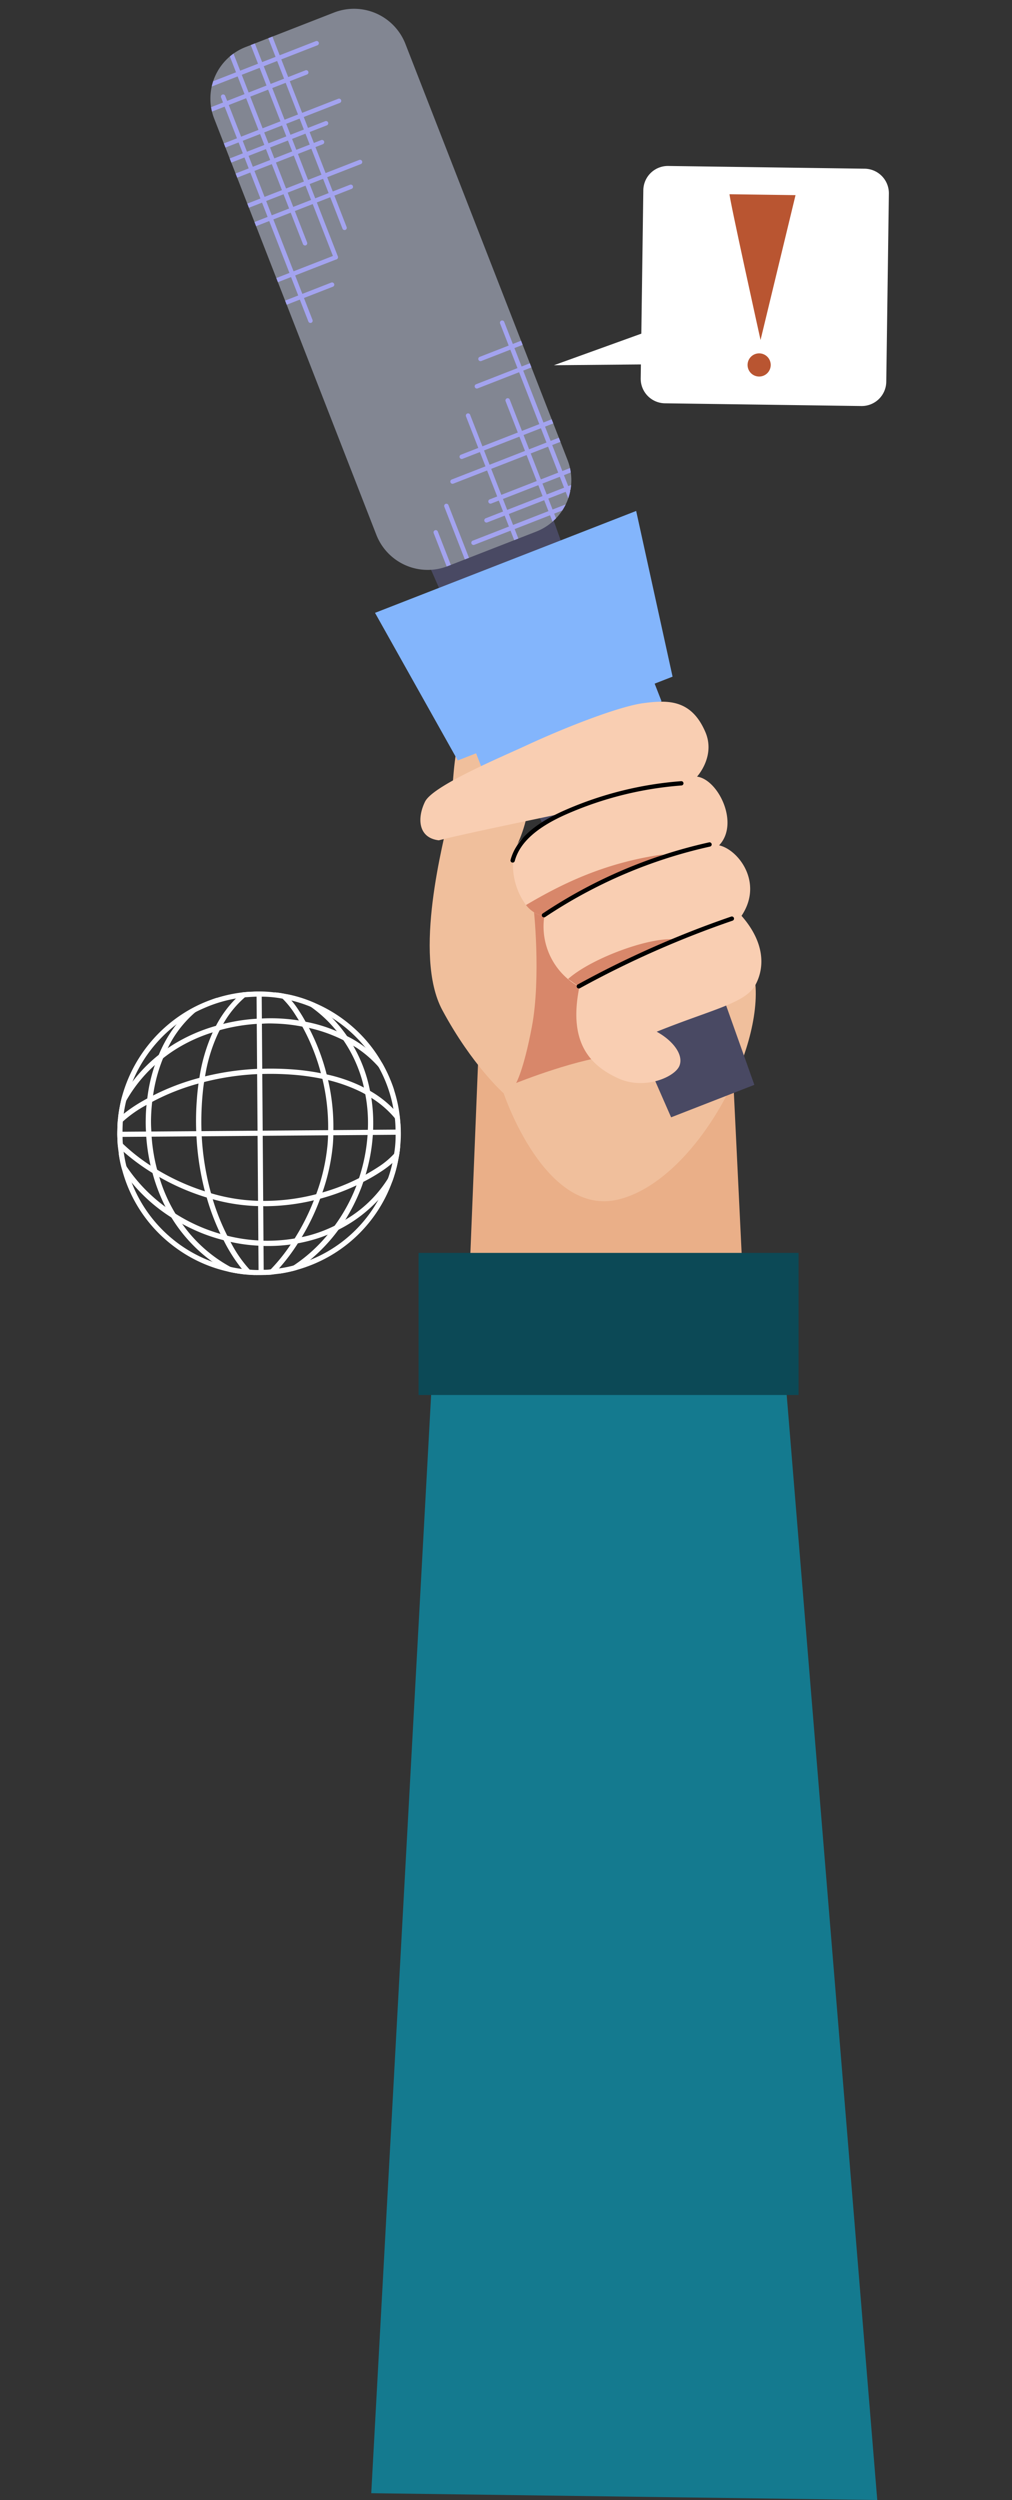 <svg xmlns="http://www.w3.org/2000/svg" xmlns:xlink="http://www.w3.org/1999/xlink" width="190" height="469" viewBox="0 0 190 469">
  <rect x="0" y="0" width="190" height="469" fill="#333333" stroke="none"/>
  <defs>
    <clipPath id="clip-path">
      <rect id="Rectángulo_403192" data-name="Rectángulo 403192" width="149.668" height="468.733" fill="none"/>
    </clipPath>
    <clipPath id="clip-path-2">
      <path id="Trazado_899425" data-name="Trazado 899425" d="M51.665,2.3,35,8.8A10.354,10.354,0,0,0,29.129,22.17L59.593,100.3a10.354,10.354,0,0,0,13.37,5.869l16.667-6.5A10.355,10.355,0,0,0,95.5,86.3L65.035,8.17A10.364,10.364,0,0,0,55.388,1.6a10.218,10.218,0,0,0-3.723.7" transform="translate(-28.427 -1.599)" fill="none"/>
    </clipPath>
    <clipPath id="clip-path-4">
      <rect id="Rectángulo_403203" data-name="Rectángulo 403203" width="62.896" height="45.035" transform="translate(0 0)" fill="none"/>
    </clipPath>
    <clipPath id="clip-path-5">
      <rect id="Rectángulo_403208" data-name="Rectángulo 403208" width="53.254" height="53.211" transform="translate(0 -0.001)" fill="none"/>
    </clipPath>
  </defs>
  <g id="Grupo_1100834" data-name="Grupo 1100834" transform="translate(-1125.051 -5476)">
    <g id="Grupo_1100832" data-name="Grupo 1100832">
      <g id="Grupo_1100817" data-name="Grupo 1100817" transform="translate(1140.09 5476.267)">
        <path id="Trazado_899393" data-name="Trazado 899393" d="M74.254,499.355l71.615.894-12.99-267.868-47.81-.6Z" transform="translate(-10.365 -32.356)" fill="#eaaf88"/>
        <g id="Grupo_1100812" data-name="Grupo 1100812">
          <g id="Grupo_1100811" data-name="Grupo 1100811" clip-path="url(#clip-path)">
            <path id="Trazado_899394" data-name="Trazado 899394" d="M92.241,180.933s7.558-13.224-2.419-22.363-8.655,10.144-9.78,15.449-6.956,26.648-1.389,37.005,11.523,15.615,11.523,15.615,7.752,23.289,21.552,19.908,26.451-26.1,25.747-39.748S113,179.912,106.813,178.567s-14.573,2.366-14.573,2.366" transform="translate(-10.648 -21.797)" fill="#f0bf9c"/>
            <path id="Trazado_899395" data-name="Trazado 899395" d="M98.284,196.645c.23.673,1.534,14.07-.178,23.132-1.551,8.213-2.959,10.576-2.959,10.576s12.206-4.913,19.3-5.23c-2.518-16.848-7.666-27.323-7.666-27.323Z" transform="translate(-13.282 -27.45)" fill="#d8876a"/>
            <path id="Trazado_899396" data-name="Trazado 899396" d="M75.72,119.929l45.811,104.4,15.628-6.093L97.693,107.366Z" transform="translate(-10.57 -14.988)" fill="#494963"/>
            <path id="Trazado_899397" data-name="Trazado 899397" d="M89.63,99.672l-16.667,6.5a10.355,10.355,0,0,1-13.37-5.869L29.128,22.17A10.355,10.355,0,0,1,35,8.8L51.664,2.3A10.356,10.356,0,0,1,65.035,8.17L95.5,86.3a10.355,10.355,0,0,1-5.869,13.37" transform="translate(-3.968 -0.223)" fill="#828692"/>
          </g>
        </g>
        <g id="Grupo_1100814" data-name="Grupo 1100814" transform="translate(24.459 1.376)">
          <g id="Grupo_1100813" data-name="Grupo 1100813" clip-path="url(#clip-path-2)">
            <path id="Trazado_899398" data-name="Trazado 899398" d="M54.974,42.89a.417.417,0,0,1-.388-.265L38.187.568a.417.417,0,0,1,.777-.3l16.4,42.057a.416.416,0,0,1-.237.539.407.407,0,0,1-.151.028" transform="translate(-29.785 -1.376)" fill="#a3a3ef"/>
            <path id="Trazado_899399" data-name="Trazado 899399" d="M2.678,25.85a.416.416,0,0,1-.152-.8l42.057-16.4a.417.417,0,0,1,.3.778L2.829,25.823a.4.4,0,0,1-.151.028" transform="translate(-24.774 -2.579)" fill="#a3a3ef"/>
            <path id="Trazado_899400" data-name="Trazado 899400" d="M.417,32.213a.416.416,0,0,1-.151-.8l42.057-16.4a.417.417,0,0,1,.3.777L.569,32.186a.406.406,0,0,1-.151.028" transform="translate(-24.459 -3.467)" fill="#a3a3ef"/>
            <path id="Trazado_899401" data-name="Trazado 899401" d="M7.576,38.416a.417.417,0,0,1-.151-.805l42.057-16.4a.417.417,0,0,1,.3.777L7.728,38.388a.407.407,0,0,1-.151.028" transform="translate(-25.458 -4.333)" fill="#a3a3ef"/>
            <path id="Trazado_899402" data-name="Trazado 899402" d="M4.74,43.3a.417.417,0,0,1-.151-.805L46.646,26.1a.417.417,0,0,1,.3.777L4.892,43.274a.407.407,0,0,1-.151.028" transform="translate(-25.062 -5.015)" fill="#a3a3ef"/>
            <path id="Trazado_899403" data-name="Trazado 899403" d="M3.864,47.425a.417.417,0,0,1-.151-.805l42.057-16.4a.417.417,0,0,1,.3.777L4.016,47.4a.407.407,0,0,1-.151.028" transform="translate(-24.94 -5.591)" fill="#a3a3ef"/>
            <path id="Trazado_899404" data-name="Trazado 899404" d="M12.154,51.754A.417.417,0,0,1,12,50.949L54.06,34.55a.417.417,0,0,1,.3.777l-42.057,16.4a.407.407,0,0,1-.151.028" transform="translate(-26.097 -6.195)" fill="#a3a3ef"/>
            <path id="Trazado_899405" data-name="Trazado 899405" d="M10.145,57.163a.417.417,0,0,1-.151-.805l42.057-16.4a.417.417,0,0,1,.3.777L10.3,57.135a.407.407,0,0,1-.151.028" transform="translate(-25.817 -6.95)" fill="#a3a3ef"/>
            <path id="Trazado_899406" data-name="Trazado 899406" d="M6.844,72.521a.417.417,0,0,1-.151-.805l42.057-16.4a.417.417,0,0,1,.3.777L7,72.493a.407.407,0,0,1-.151.028" transform="translate(-25.356 -9.094)" fill="#a3a3ef"/>
            <path id="Trazado_899407" data-name="Trazado 899407" d="M6.056,78.493a.417.417,0,0,1-.151-.805l42.057-16.4a.417.417,0,0,1,.3.777L6.208,78.465a.407.407,0,0,1-.151.028" transform="translate(-25.246 -9.927)" fill="#a3a3ef"/>
            <path id="Trazado_899408" data-name="Trazado 899408" d="M53.065,49.3a.416.416,0,0,1-.388-.265L36.278,6.977a.417.417,0,1,1,.776-.3l16.4,42.057a.416.416,0,0,1-.237.539.407.407,0,0,1-.151.028" transform="translate(-29.519 -2.27)" fill="#a3a3ef"/>
            <path id="Trazado_899409" data-name="Trazado 899409" d="M46.349,46.254a.417.417,0,0,1-.388-.265L29.562,3.932a.417.417,0,0,1,.777-.3l16.4,42.057a.416.416,0,0,1-.237.539.407.407,0,0,1-.151.028" transform="translate(-28.581 -1.845)" fill="#a3a3ef"/>
            <path id="Trazado_899410" data-name="Trazado 899410" d="M47.533,63.145a.417.417,0,0,1-.388-.265l-16.4-42.057a.417.417,0,0,1,.777-.3l16.4,42.057a.416.416,0,0,1-.237.539.407.407,0,0,1-.151.028" transform="translate(-28.747 -4.203)" fill="#a3a3ef"/>
            <path id="Trazado_899411" data-name="Trazado 899411" d="M101,132.738a.416.416,0,0,1-.388-.265l-16.4-42.058a.417.417,0,1,1,.776-.3l16.4,42.058a.416.416,0,0,1-.237.539.407.407,0,0,1-.151.028" transform="translate(-36.21 -13.918)" fill="#a3a3ef"/>
            <path id="Trazado_899412" data-name="Trazado 899412" d="M90.677,128.282a.417.417,0,0,1-.151-.805l42.057-16.4a.417.417,0,0,1,.3.776l-42.058,16.4a.407.407,0,0,1-.151.028" transform="translate(-37.059 -16.878)" fill="#a3a3ef"/>
            <path id="Trazado_899413" data-name="Trazado 899413" d="M92.937,121.92a.417.417,0,0,1-.151-.805l42.058-16.4a.417.417,0,0,1,.3.777l-42.057,16.4a.407.407,0,0,1-.151.028" transform="translate(-37.374 -15.99)" fill="#a3a3ef"/>
            <path id="Trazado_899414" data-name="Trazado 899414" d="M85.777,115.717a.417.417,0,0,1-.151-.805l42.057-16.4a.417.417,0,1,1,.3.776l-42.057,16.4a.407.407,0,0,1-.151.028" transform="translate(-36.375 -15.124)" fill="#a3a3ef"/>
            <path id="Trazado_899415" data-name="Trazado 899415" d="M88.613,110.831a.417.417,0,0,1-.151-.805l42.058-16.4a.417.417,0,0,1,.3.777L88.765,110.8a.407.407,0,0,1-.151.028" transform="translate(-36.77 -14.442)" fill="#a3a3ef"/>
            <path id="Trazado_899416" data-name="Trazado 899416" d="M89.489,106.709a.417.417,0,0,1-.151-.805l42.057-16.4a.417.417,0,0,1,.3.777l-42.058,16.4a.407.407,0,0,1-.151.028" transform="translate(-36.893 -13.866)" fill="#a3a3ef"/>
            <path id="Trazado_899417" data-name="Trazado 899417" d="M81.2,102.379a.417.417,0,0,1-.151-.805l42.057-16.4a.417.417,0,0,1,.3.777l-42.057,16.4a.407.407,0,0,1-.151.028" transform="translate(-35.736 -13.262)" fill="#a3a3ef"/>
            <path id="Trazado_899418" data-name="Trazado 899418" d="M83.209,96.97a.417.417,0,0,1-.151-.805l42.057-16.4a.417.417,0,0,1,.3.776l-42.057,16.4a.407.407,0,0,1-.151.028" transform="translate(-36.016 -12.507)" fill="#a3a3ef"/>
            <path id="Trazado_899419" data-name="Trazado 899419" d="M86.509,81.612a.417.417,0,0,1-.151-.805l42.057-16.4a.417.417,0,1,1,.3.776l-42.057,16.4a.407.407,0,0,1-.151.028" transform="translate(-36.477 -10.363)" fill="#a3a3ef"/>
            <path id="Trazado_899420" data-name="Trazado 899420" d="M87.3,75.64a.417.417,0,0,1-.151-.805l42.057-16.4a.417.417,0,0,1,.3.777L87.45,75.612a.407.407,0,0,1-.151.028" transform="translate(-36.587 -9.529)" fill="#a3a3ef"/>
            <path id="Trazado_899421" data-name="Trazado 899421" d="M96.248,152.383a.415.415,0,0,1-.388-.264l-16.4-42.058a.417.417,0,0,1,.777-.3l16.4,42.057a.416.416,0,0,1-.237.539.406.406,0,0,1-.151.028" transform="translate(-35.547 -16.66)" fill="#a3a3ef"/>
            <path id="Trazado_899422" data-name="Trazado 899422" d="M93.929,158.14a.417.417,0,0,1-.388-.265l-16.4-42.058a.417.417,0,0,1,.777-.3l16.4,42.057a.416.416,0,0,1-.237.539.407.407,0,0,1-.151.028" transform="translate(-35.223 -17.464)" fill="#a3a3ef"/>
            <path id="Trazado_899423" data-name="Trazado 899423" d="M109.623,129.375a.417.417,0,0,1-.388-.265l-16.4-42.057a.417.417,0,0,1,.777-.3l16.4,42.057a.416.416,0,0,1-.237.539.407.407,0,0,1-.151.028" transform="translate(-37.414 -13.449)" fill="#a3a3ef"/>
            <path id="Trazado_899424" data-name="Trazado 899424" d="M108.441,112.484a.416.416,0,0,1-.388-.265l-16.4-42.057a.417.417,0,1,1,.776-.3l16.4,42.057a.416.416,0,0,1-.237.539.407.407,0,0,1-.151.028" transform="translate(-37.249 -11.091)" fill="#a3a3ef"/>
          </g>
        </g>
        <g id="Grupo_1100816" data-name="Grupo 1100816">
          <g id="Grupo_1100815" data-name="Grupo 1100815" clip-path="url(#clip-path)">
            <path id="Trazado_899426" data-name="Trazado 899426" d="M120.217,142.18,79.888,157.9,64.353,130.211l49.029-19.117Z" transform="translate(-8.983 -15.508)" fill="#83b5fc"/>
            <rect id="Rectángulo_403193" data-name="Rectángulo 403193" width="35.982" height="5.953" transform="translate(73.478 138.827) rotate(-21.301)" fill="#83b5fc"/>
            <rect id="Rectángulo_403194" data-name="Rectángulo 403194" width="8.534" height="21.694" transform="translate(91.597 147.712) rotate(-21.301)" fill="#eac47a"/>
            <path id="Trazado_899427" data-name="Trazado 899427" d="M115.95,175.452a2.6,2.6,0,1,1-3.352-1.495,2.6,2.6,0,0,1,3.352,1.495" transform="translate(-15.485 -24.259)" fill="#f8feff"/>
            <path id="Trazado_899428" data-name="Trazado 899428" d="M119.156,183.812a2.6,2.6,0,1,1-3.352-1.494,2.6,2.6,0,0,1,3.352,1.494" transform="translate(-15.933 -25.426)" fill="#35af9a"/>
            <path id="Trazado_899429" data-name="Trazado 899429" d="M111.361,223.324c-4.947-2.28-9.465-6.389-7.253-17.132a12.9,12.9,0,0,1-6.593-13.228,5.782,5.782,0,0,1-3.436-2.132,12.755,12.755,0,0,1-2.119-10.384c1.093-3.538,9.685-6.862,10.456-7.158-1.124.345-18.9,3.909-24.706,5.4-3.937-.474-4.07-4.231-2.586-7.247S89.4,163.092,94.1,160.91c7.612-3.536,17.6-7.387,22.072-7.961s8.921-.774,11.584,5.424c1.955,4.557-1.565,8.368-1.565,8.368,4,.542,8.022,8.808,4.146,12.89,3.64.816,8.369,7.032,4.207,13.223,4.178,4.747,4.508,9.4,2.642,12.9s-8.024,4.592-18.569,8.842c2.9,1.57,5.107,4.233,4.28,6.37s-6.6,4.639-11.538,2.358" transform="translate(-10.365 -21.314)" fill="#f9ceb2"/>
            <path id="Trazado_899430" data-name="Trazado 899430" d="M100.731,197.612a5.785,5.785,0,0,1-3.437-2.131c6.48-3.822,14.571-7.93,25.773-9.5-18.49,8.706-22.335,11.629-22.335,11.629" transform="translate(-13.582 -25.962)" fill="#d8876a"/>
            <path id="Trazado_899431" data-name="Trazado 899431" d="M106.49,211.93c4.536-4.051,16.369-8.305,20.7-7.319a94.971,94.971,0,0,0-18.579,8.81Z" transform="translate(-14.865 -28.542)" fill="#d8876a"/>
            <path id="Trazado_899432" data-name="Trazado 899432" d="M94.321,185.287a.4.4,0,0,1-.391-.51c1-3.7,4.338-6.747,10.21-9.326a66.808,66.808,0,0,1,21.82-5.439.4.4,0,0,1,.061.807,66.034,66.034,0,0,0-21.556,5.373c-5.632,2.474-8.823,5.351-9.753,8.8a.405.405,0,0,1-.391.3" transform="translate(-13.11 -23.732)"/>
            <path id="Trazado_899433" data-name="Trazado 899433" d="M101.166,197.424a.4.4,0,0,1-.225-.741,92.187,92.187,0,0,1,31.212-13.33.405.405,0,0,1,.176.791,91.38,91.38,0,0,0-30.94,13.212.4.4,0,0,1-.224.068" transform="translate(-14.066 -25.594)"/>
            <path id="Trazado_899434" data-name="Trazado 899434" d="M108.783,213.019a.4.4,0,0,1-.2-.759,183.426,183.426,0,0,1,28.78-12.725.4.4,0,1,1,.262.766,182.549,182.549,0,0,0-28.652,12.669.406.406,0,0,1-.194.05" transform="translate(-15.129 -27.851)"/>
            <path id="Trazado_899435" data-name="Trazado 899435" d="M76.132,274.9l-12.6,230.929,95,1.276L139.556,275.754Z" transform="translate(-8.869 -38.375)" fill="#147a8f"/>
            <rect id="Rectángulo_403195" data-name="Rectángulo 403195" width="71.345" height="26.658" transform="translate(63.544 234.775)" fill="#0c4956"/>
          </g>
        </g>
      </g>
      <g id="Grupo_1100824" data-name="Grupo 1100824" transform="translate(1229.041 5507.136)">
        <g id="Grupo_1100823" data-name="Grupo 1100823" clip-path="url(#clip-path-4)">
          <path id="Trazado_899465" data-name="Trazado 899465" d="M58.349.512,21.466,0a4.61,4.61,0,0,0-4.674,4.546l-.373,26.911L0,37.383l16.339-.153L16.3,39.849a4.611,4.611,0,0,0,4.547,4.674l36.883.512a4.611,4.611,0,0,0,4.674-4.547l.489-35.3A4.61,4.61,0,0,0,58.349.512" fill="#fff"/>
          <path id="Trazado_899466" data-name="Trazado 899466" d="M32.986,5.3l12.383.172L38.8,32.651S32.748,5.3,32.986,5.3" fill="#b95531"/>
          <path id="Trazado_899467" data-name="Trazado 899467" d="M40.711,37.355a2.174,2.174,0,1,1-2.143-2.2,2.174,2.174,0,0,1,2.143,2.2" fill="#b95531"/>
        </g>
      </g>
      <g id="Grupo_1100829" data-name="Grupo 1100829" transform="translate(1147.051 5662)">
        <g id="Grupo_1100828" data-name="Grupo 1100828" clip-path="url(#clip-path-5)">
          <path id="Trazado_899472" data-name="Trazado 899472" d="M53.01,30.125c.032-.278.081-.553.1-.834.029-.162.02-.3.043-.427l0-.016a21.657,21.657,0,0,0,.1-2.455c-.012-.4-.005-.82-.036-1.21-.02-.17-.024-.338-.047-.492a.831.831,0,0,0-.012-.119c-.012-.119-.024-.239-.037-.358,0-.084-.017-.187-.018-.27s-.01-.136-.017-.187c-.02-.171-.043-.325-.05-.477a25.173,25.173,0,0,0-1.043-4.763c.019-.013,0-.016.006-.032-.024-.055-.034-.09-.058-.144-.128-.407-.276-.8-.426-1.178a6.793,6.793,0,0,0-.293-.7,4.892,4.892,0,0,0-.245-.595c-.19-.434-.386-.837-.6-1.258s-.421-.827-.652-1.219a25.959,25.959,0,0,0-5.389-6.636A26.633,26.633,0,0,0,37.1,2.159l-.016,0-.033-.006a.057.057,0,0,0-.029-.022c-.016,0-.013-.019-.032-.005A23.488,23.488,0,0,0,32.86.738C32.49.656,32.1.571,31.732.5A.06.06,0,0,0,31.686.48L31.6.465l-.019.014-.017,0c-.159-.045-.321-.074-.483-.1L30.568.281a1.26,1.26,0,0,0-.246-.026,4.651,4.651,0,0,0-.689-.072l-.1-.018-.019.014A21.079,21.079,0,0,0,26.441,0a10.3,10.3,0,0,0-1.109.037l-.016,0c-.145,0-.285.025-.428.032-.451.018-.9.057-1.351.1a26.765,26.765,0,0,0-4.792,1.021l-.033-.006c-.355.121-.727.239-1.069.378a25.782,25.782,0,0,0-3.758,1.69l-.017,0A27.031,27.031,0,0,0,.856,19.906c-.079.354-.172.688-.232,1.028a27.223,27.223,0,0,0-.462,2.792c-.006.032,0,.116-.013.165-.056.508-.094,1-.1,1.519l-.006.032c-.015.465-.041.9-.041,1.363.006.252.014.487.039.725l0,.016c.005.252.027.506.032.758.022.254.031.49.052.744.061.412.1.869.173,1.284,0,.016-.008.049.008.052l0,.016a3.814,3.814,0,0,0,.082.482c.042.325.1.653.163.965.025.138.051.276.077.414.085.366.171.732.275,1.085a26.491,26.491,0,0,0,9.746,14.476.141.141,0,0,0,.088.066,26.255,26.255,0,0,0,10.116,4.668.023.023,0,0,0,.033.006c.288.068.577.136.852.185l.373.066c.372.066.745.132,1.123.166l.259.046c.146.025.279.032.444.045.148.009.294.035.443.045h.1l.032.006c.246.027.462.032.692.056.216,0,.449.012.681.02l.016,0a4.439,4.439,0,0,0,.5.005l.451,0c.3,0,.6-.01.923-.02l.016,0c.252-.006.522-.025.758-.033.27-.019.509-.044.782-.079.393-.047.75-.084,1.178-.141l.017,0c.585-.1,1.154-.2,1.729-.328.468-.1.921-.2,1.364-.343l.016,0c.561-.151,1.128-.334,1.679-.521.055-.023.125-.044.18-.068A26.548,26.548,0,0,0,51.643,35.664l.006-.033c.131-.361.259-.706.357-1.072.036-.111.073-.221.109-.332.078-.253.157-.507.219-.763.1-.367.2-.734.263-1.106a.691.691,0,0,0,.048-.175c.046-.26.089-.5.148-.743l.083-.469a7.414,7.414,0,0,0,.134-.846m-4,9.014A25.467,25.467,0,0,1,36.22,50.371l-.033-.006a9.471,9.471,0,0,1-.937.386,1.071,1.071,0,0,1-.2.065,16.547,16.547,0,0,1-1.926.594s0-.016-.016,0a23.606,23.606,0,0,1-2.738.55,8.855,8.855,0,0,1-1.532.163l-.016,0a7.549,7.549,0,0,1-1.3.087l-.019.013c-.206.03-.439.023-.658.034h-.284l-.2,0c-.516-.009-1.03-.033-1.505-.084-.5-.021-.973-.072-1.449-.123l-.016,0c-.719-.094-1.383-.212-2.074-.368a.016.016,0,0,0-.019.014c-.016,0-.029-.022-.045-.025a22.433,22.433,0,0,1-3.371-.965l-.033-.006a25.5,25.5,0,0,1-7.361-4.18l0-.016c-.033-.006-.046-.025-.076-.047A25.716,25.716,0,0,1,2.711,35.823L2.7,35.8a20.881,20.881,0,0,1-.946-2.958l0-.016-.013-.019c-.229-.876-.382-1.805-.535-2.735l0-.016c-.043-.508-.127-.975-.138-1.478l-.01-.135c-.034-.374-.046-.777-.045-1.161L1,27.267a3.779,3.779,0,0,1-.033-.474,4.758,4.758,0,0,1,.035-.478c0-.652.024-1.266.055-1.912l0-.016c.054-.492.088-.97.172-1.44l0-.016c.114-.832.274-1.639.466-2.44l.008-.049a27.433,27.433,0,0,1,1.176-3.517l.005-.032a25.95,25.95,0,0,1,8.234-10.72,23.735,23.735,0,0,1,3.428-2.182l.006-.032a.055.055,0,0,1,.035-.011l0-.016.016,0c.775-.414,1.571-.758,2.383-1.1a25.6,25.6,0,0,1,5.3-1.516l.016,0c.55-.086,1.1-.172,1.644-.226l.017,0C24.7,1.046,25.43.991,26.152.969l.016,0,.271-.019c.233.007.452,0,.665.017l.033.006a21.076,21.076,0,0,1,3.91.376l.016,0a14.38,14.38,0,0,1,1.659.344,25.655,25.655,0,0,1,3.6,1.174l.016,0a26.692,26.692,0,0,1,3.936,2.018.016.016,0,0,0,.013.019c.014.019.03.022.043.041a25.687,25.687,0,0,1,6.236,5.533l.027.039.027.038a24.248,24.248,0,0,1,2.427,3.555l.013.019a25.071,25.071,0,0,1,2.8,7.88l0,.017a17.305,17.305,0,0,1,.263,1.717l.014.019,0,.016a21.017,21.017,0,0,1,.124,2.127c.023.155.023.339.033.474-.013.165-.006.317-.019.481l0,.017a20.123,20.123,0,0,1-.28,3.559l0,.016a16.165,16.165,0,0,1-.326,1.746,22.374,22.374,0,0,1-.831,2.894l0,.016c0,.016-.022.03-.025.046a24.05,24.05,0,0,1-1.785,3.943Z" fill="#fff"/>
          <rect id="Rectángulo_403206" data-name="Rectángulo 403206" width="0.965" height="51.924" transform="translate(26.168 0.635) rotate(-0.416)" fill="#fff"/>
          <rect id="Rectángulo_403207" data-name="Rectángulo 403207" width="52.46" height="0.966" transform="translate(0.339 26.319) rotate(-0.448)" fill="#fff"/>
          <path id="Trazado_899473" data-name="Trazado 899473" d="M24.85,52.159a12.928,12.928,0,0,0,1.032,1.035c-.464-.016-.908-.032-1.372-.086h-.135l-.058-.057a11.64,11.64,0,0,1-.916-1.017,29.282,29.282,0,0,1-2.539-3.726c-.313-.538-.607-1.095-.882-1.653-.215-.385-.411-.769-.588-1.173a43.333,43.333,0,0,1-2.583-6.834c-.119-.386-.218-.771-.337-1.156a51.86,51.86,0,0,1-1.587-10.318c-.022-.328-.044-.636-.046-.964a52.126,52.126,0,0,1,.127-6.026c.069-1,.177-1.97.305-2.917.055-.368.11-.716.166-1.064a32.6,32.6,0,0,1,2.5-8.534c.019-.058.057-.116.076-.174.171-.349.342-.718.532-1.047a20.808,20.808,0,0,1,3.745-5.127h.019A9.654,9.654,0,0,1,23.536.173c.6-.062,1.177-.125,1.776-.129A11.387,11.387,0,0,0,23.968,1.1,18.94,18.94,0,0,0,19.9,6.091a7.512,7.512,0,0,0-.628,1.163h-.02c-.133.233-.228.446-.342.679A30.211,30.211,0,0,0,16.5,15.926c-.074.348-.129.7-.184,1.063-.166,1.044-.273,2.145-.361,3.285a55.572,55.572,0,0,0-.127,5.929c.021.328.024.656.046.965a49.791,49.791,0,0,0,1.744,10.683c.08.366.2.751.317,1.117a41.548,41.548,0,0,0,2.738,6.852,9.494,9.494,0,0,0,.607,1.154c.138.288.3.577.451.846a23.148,23.148,0,0,0,3.123,4.339" fill="#fff"/>
          <path id="Trazado_899474" data-name="Trazado 899474" d="M24.316,53.052a1.378,1.378,0,0,0,.155.057h-.1a23.067,23.067,0,0,1-3.5-.552.026.026,0,0,1-.038,0,26.309,26.309,0,0,1-2.969-1.869h-.019a28.9,28.9,0,0,1-7.634-8.243v-.019a.019.019,0,0,1-.019-.019c-.39-.634-.763-1.307-1.116-1.98a32.959,32.959,0,0,1-2.444-6.372q-.208-.693-.358-1.387a36.089,36.089,0,0,1-.815-5.419c-.022-.309-.043-.637-.046-.965a25.768,25.768,0,0,1-.041-2.723c.013-.772.065-1.525.138-2.279.035-.406.07-.811.144-1.217A29.817,29.817,0,0,1,7.076,13.8l.019-.02c.208-.658.454-1.278.719-1.9a24.339,24.339,0,0,1,2.627-4.789c.229-.311.439-.621.688-.913a20.648,20.648,0,0,1,2.738-2.917h.02A26.771,26.771,0,0,1,18.717,1.2a19.055,19.055,0,0,0-4.111,2.735l-.038.039a21.077,21.077,0,0,0-3.331,3.695,19.964,19.964,0,0,0-1.753,2.987.019.019,0,0,0-.019.02,16.044,16.044,0,0,0-.835,1.84l-.019.02a28.937,28.937,0,0,0-1.875,6.985l-.021.019c-.054.386-.108.754-.125,1.159H6.57q-.162,1.419-.209,2.9a25.194,25.194,0,0,0,.06,2.684,5.389,5.389,0,0,0,.046.965A33.114,33.114,0,0,0,7.5,33.431,11.406,11.406,0,0,0,7.9,34.8a29.266,29.266,0,0,0,3.027,6.869.019.019,0,0,0,.019.02,1.475,1.475,0,0,0,.118.23c.352.577.724,1.114,1.094,1.652.019,0,.02.019.039.019a26.8,26.8,0,0,0,9.1,8.1h.02a22.066,22.066,0,0,0,3,1.367" fill="#fff"/>
          <path id="Trazado_899475" data-name="Trazado 899475" d="M40.594,26.009c0,.309,0,.637-.012.965-.013.792-.065,1.6-.155,2.4a37.4,37.4,0,0,1-1.9,8.336q-.169.58-.4,1.162h-.02a41.139,41.139,0,0,1-3.458,7.209c-.228.388-.476.8-.724,1.165a36.6,36.6,0,0,1-3.555,4.719c-.344.389-.689.759-1.053,1.109-.521.062-1.023.085-1.544.109a13.4,13.4,0,0,0,1.054-1.051,33.162,33.162,0,0,0,3.748-4.664,10.174,10.174,0,0,0,.725-1.125h.019a41.669,41.669,0,0,0,3.613-7.172h.019a11.692,11.692,0,0,0,.416-1.143,36.381,36.381,0,0,0,2.074-8.762c.091-.754.124-1.527.157-2.28.016-.328.014-.637.011-.965A38.672,38.672,0,0,0,38.53,16.39c-.08-.366-.16-.713-.26-1.059h-.019a38.413,38.413,0,0,0-3.485-8.739l-.647-1.153c-.273-.442-.547-.884-.821-1.307A16.645,16.645,0,0,0,31.056,1.35,9.088,9.088,0,0,0,29.541.165a17.593,17.593,0,0,1,2.03.293A12.012,12.012,0,0,1,32.719,1.7a15.25,15.25,0,0,1,1.4,1.9c.45.673.861,1.365,1.253,2.076.215.385.43.769.626,1.154a40.027,40.027,0,0,1,3.331,8.72c.1.347.18.713.259,1.06a38.563,38.563,0,0,1,1,9.4" fill="#fff"/>
          <path id="Trazado_899476" data-name="Trazado 899476" d="M48.046,25.951a8.237,8.237,0,0,1-.05.966,33.246,33.246,0,0,1-1.352,7.444c-.131.464-.263.909-.433,1.355-.151.464-.321.948-.511,1.413a34.894,34.894,0,0,1-2.871,5.7.019.019,0,0,1-.019.02v.019c-.4.621-.82,1.223-1.221,1.805-.019,0-.019.02-.038.02a31.793,31.793,0,0,1-5.343,5.679h-.019a26.385,26.385,0,0,1-2.553,1.893h-.02a23.274,23.274,0,0,1-3.1.662A23.275,23.275,0,0,0,33.107,51.4h.02a29.193,29.193,0,0,0,6.4-5.784,18.2,18.2,0,0,0,1.3-1.671,32.382,32.382,0,0,0,3.96-7.175c.057-.135.095-.27.151-.406.171-.446.322-.891.473-1.355a32.831,32.831,0,0,0,1.6-8.084c.017-.328.053-.657.05-.965a28.427,28.427,0,0,0-.477-6.677,8.952,8.952,0,0,0-.26-1.253c-.1-.5-.22-.983-.36-1.465A25.763,25.763,0,0,0,42.47,9.138a20.4,20.4,0,0,0-1.21-1.65l-.02-.02a23.975,23.975,0,0,0-4.9-4.6H36.32a18.567,18.567,0,0,0-2.561-1.544,15.857,15.857,0,0,0-2.15-.871,25.16,25.16,0,0,1,5.38,1.657c.02,0,.039.019.058.019a24.454,24.454,0,0,1,3.246,2.774A26.423,26.423,0,0,1,43.159,8.38c.019,0,.019.019.039.019.371.577.742,1.153,1.095,1.768a.019.019,0,0,1,.019.019,27.31,27.31,0,0,1,2.6,6.12c.218.77.4,1.541.558,2.332a9.473,9.473,0,0,1,.223,1.292.019.019,0,0,0,.019.019,31.053,31.053,0,0,1,.337,6" fill="#fff"/>
          <path id="Trazado_899477" data-name="Trazado 899477" d="M53.026,23.286c.082.617.145,1.254.169,1.891a8.657,8.657,0,0,0-1.073-1.4v-.02a18.452,18.452,0,0,0-4.413-3.807.019.019,0,0,1-.019-.02c-.368-.209-.718-.438-1.1-.647-.447-.267-.912-.495-1.4-.723a30.534,30.534,0,0,0-5.6-1.945c-.348-.075-.7-.149-1.063-.223a43.921,43.921,0,0,0-5.683-.786,54.871,54.871,0,0,0-5.619-.13c-.328,0-.657.024-.966.027a49.685,49.685,0,0,0-9.951,1.487c-.347.08-.694.179-1.04.279A42.09,42.09,0,0,0,6.59,20.695H6.57c-.365.2-.711.392-1.057.588-.077.039-.135.078-.211.117a22.247,22.247,0,0,0-4.225,2.987A10.386,10.386,0,0,0,.043,25.419c.015-.5.049-1.024.1-1.527a14.084,14.084,0,0,1,1.094-.954,28.11,28.11,0,0,1,3.572-2.4c.269-.157.557-.313.846-.47a10.88,10.88,0,0,1,1.058-.53l.019-.019a43.639,43.639,0,0,1,8.7-3.312c.347-.1.713-.2,1.06-.278a50.836,50.836,0,0,1,9.759-1.409c.328,0,.637-.024.965-.027a56.942,56.942,0,0,1,5.716.129,42.836,42.836,0,0,1,5.315.712h.019a9.326,9.326,0,0,1,1.064.223,29.611,29.611,0,0,1,6.292,2.113c.233.114.465.228.7.362a9.259,9.259,0,0,1,1.144.609,19.912,19.912,0,0,1,4.39,3.383,10.2,10.2,0,0,1,1.168,1.265" fill="#fff"/>
          <path id="Trazado_899478" data-name="Trazado 899478" d="M49.724,13.388a26.215,26.215,0,0,1,2.26,5.1,19.347,19.347,0,0,0-2.93-4.36,20.5,20.5,0,0,0-3.6-3.216,8.952,8.952,0,0,0-1.145-.725.019.019,0,0,0-.019-.019A17.046,17.046,0,0,0,42.47,9.139,27.877,27.877,0,0,0,36,6.834a8.739,8.739,0,0,0-1.238-.241,31.035,31.035,0,0,0-5.237-.577,19.591,19.591,0,0,0-2.374.037,8.062,8.062,0,0,0-.965.028,34.192,34.192,0,0,0-6.923,1.173h-.019a11.393,11.393,0,0,0-1.31.415A29.5,29.5,0,0,0,11.2,10.716a26.451,26.451,0,0,0-2.573,1.8l-.019.019c-.518.391-1.036.819-1.516,1.248l-.019.019a26.969,26.969,0,0,0-5.354,6.646A24.3,24.3,0,0,0,.164,23.719a27.745,27.745,0,0,1,.7-3.809A30.493,30.493,0,0,1,2.891,16.9a28.222,28.222,0,0,1,4.923-5.02,20.42,20.42,0,0,1,1.651-1.21.019.019,0,0,1,.019-.019c.384-.273.788-.528,1.192-.782a31.555,31.555,0,0,1,7.87-3.421c.443-.139.886-.258,1.348-.358a34.179,34.179,0,0,1,6.287-.976,8.012,8.012,0,0,1,.965-.046c.811-.045,1.6-.051,2.413-.038a34.967,34.967,0,0,1,4.56.408c.425.074.851.148,1.257.241A27.551,27.551,0,0,1,41.24,7.469l.02.019a10.6,10.6,0,0,1,1.9.893c.019,0,.019.019.039.019a20.015,20.015,0,0,1,2.832,1.7,6.97,6.97,0,0,1,.6.459,19.6,19.6,0,0,1,3.092,2.833" fill="#fff"/>
          <path id="Trazado_899479" data-name="Trazado 899479" d="M51.982,30.458a6.109,6.109,0,0,0,1.165-1.592c-.018.135-.017.27-.035.425-.054.56-.127,1.12-.238,1.681a1.935,1.935,0,0,1-.191.214A10.262,10.262,0,0,1,51.648,32.2a17.972,17.972,0,0,1-2.131,1.6,33.179,33.179,0,0,1-3.306,1.918q-.633.353-1.269.647a41.167,41.167,0,0,1-6.815,2.506h-.02l-1.156.3h-.019a40.026,40.026,0,0,1-9.047,1.113,3.77,3.77,0,0,1-.463-.016,8.127,8.127,0,0,1-.965-.011c-.908-.013-1.816-.083-2.7-.172a35.294,35.294,0,0,1-5.82-1.113c-.387-.094-.755-.207-1.123-.32A43.319,43.319,0,0,1,7.9,34.8c-.426-.228-.853-.476-1.26-.743a39.368,39.368,0,0,1-5.418-3.974c-.37-.344-.74-.689-1.09-1.034-.042-.5-.085-1-.088-1.505a10.38,10.38,0,0,0,1.031,1.035,35.751,35.751,0,0,0,5.206,4.091c.408.248.815.515,1.222.763a42.2,42.2,0,0,0,8.972,4.061c.368.132.755.246,1.142.358A34.525,34.525,0,0,0,23.841,39.1c.869.09,1.739.141,2.608.173.328,0,.637.014.965.011a38.6,38.6,0,0,0,9.953-1.255c.386-.1.771-.2,1.156-.318a37.785,37.785,0,0,0,6.891-2.7c.4-.2.827-.412,1.231-.647.788-.45,1.576-.92,2.325-1.408a15.321,15.321,0,0,0,3.012-2.495" fill="#fff"/>
          <path id="Trazado_899480" data-name="Trazado 899480" d="M53.112,29.29c-.054.56-.127,1.121-.238,1.682a25.486,25.486,0,0,1-1.218,4.662A21.706,21.706,0,0,1,49,39.13a26.154,26.154,0,0,1-7.41,5.542c-.019,0-.018.019-.038.02a19.19,19.19,0,0,1-2.02.923,22.84,22.84,0,0,1-2.715.948,29.009,29.009,0,0,1-2.891.679c-.443.08-.887.161-1.35.222a30.042,30.042,0,0,1-3.975.283c-.367,0-.753.006-1.12-.011-.328-.016-.637-.014-.966-.05a30.517,30.517,0,0,1-5.238-.712c-.444-.093-.87-.187-1.3-.318a33.069,33.069,0,0,1-3.987-1.282,36.042,36.042,0,0,1-3.8-1.785c-.02,0-.02-.02-.039-.019-.66-.362-1.319-.724-1.94-1.124v-.02a.019.019,0,0,1-.019-.019,31.238,31.238,0,0,1-7.5-6.6A27.657,27.657,0,0,1,.9,33.347,22.427,22.427,0,0,1,.275,30.34a21.808,21.808,0,0,0,1.486,2.5,30.272,30.272,0,0,0,7.32,7.588,19.18,19.18,0,0,0,1.844,1.241.019.019,0,0,0,.019.019,32.369,32.369,0,0,0,5.408,2.757c1.007.4,2.014.738,3.04,1.038.426.113.851.245,1.277.338a30.549,30.549,0,0,0,5.838.881c.328.036.656.034.965.051a30.872,30.872,0,0,0,5.828-.413h.019a10.785,10.785,0,0,0,1.331-.261c.636-.121,1.272-.281,1.888-.459a25.8,25.8,0,0,0,4.293-1.675,17.777,17.777,0,0,0,1.98-1.077v-.02a.019.019,0,0,0,.019-.019,23.2,23.2,0,0,0,7.991-7.709,16.664,16.664,0,0,0,.972-1.706,14.6,14.6,0,0,0,.89-2.227,9.017,9.017,0,0,0,.39-1.9Z" fill="#fff"/>
        </g>
      </g>
      <rect id="Rectángulo_403211" data-name="Rectángulo 403211" width="190" height="469" transform="translate(1125.051 5476)" fill="none"/>
    </g>
  </g>
</svg>
